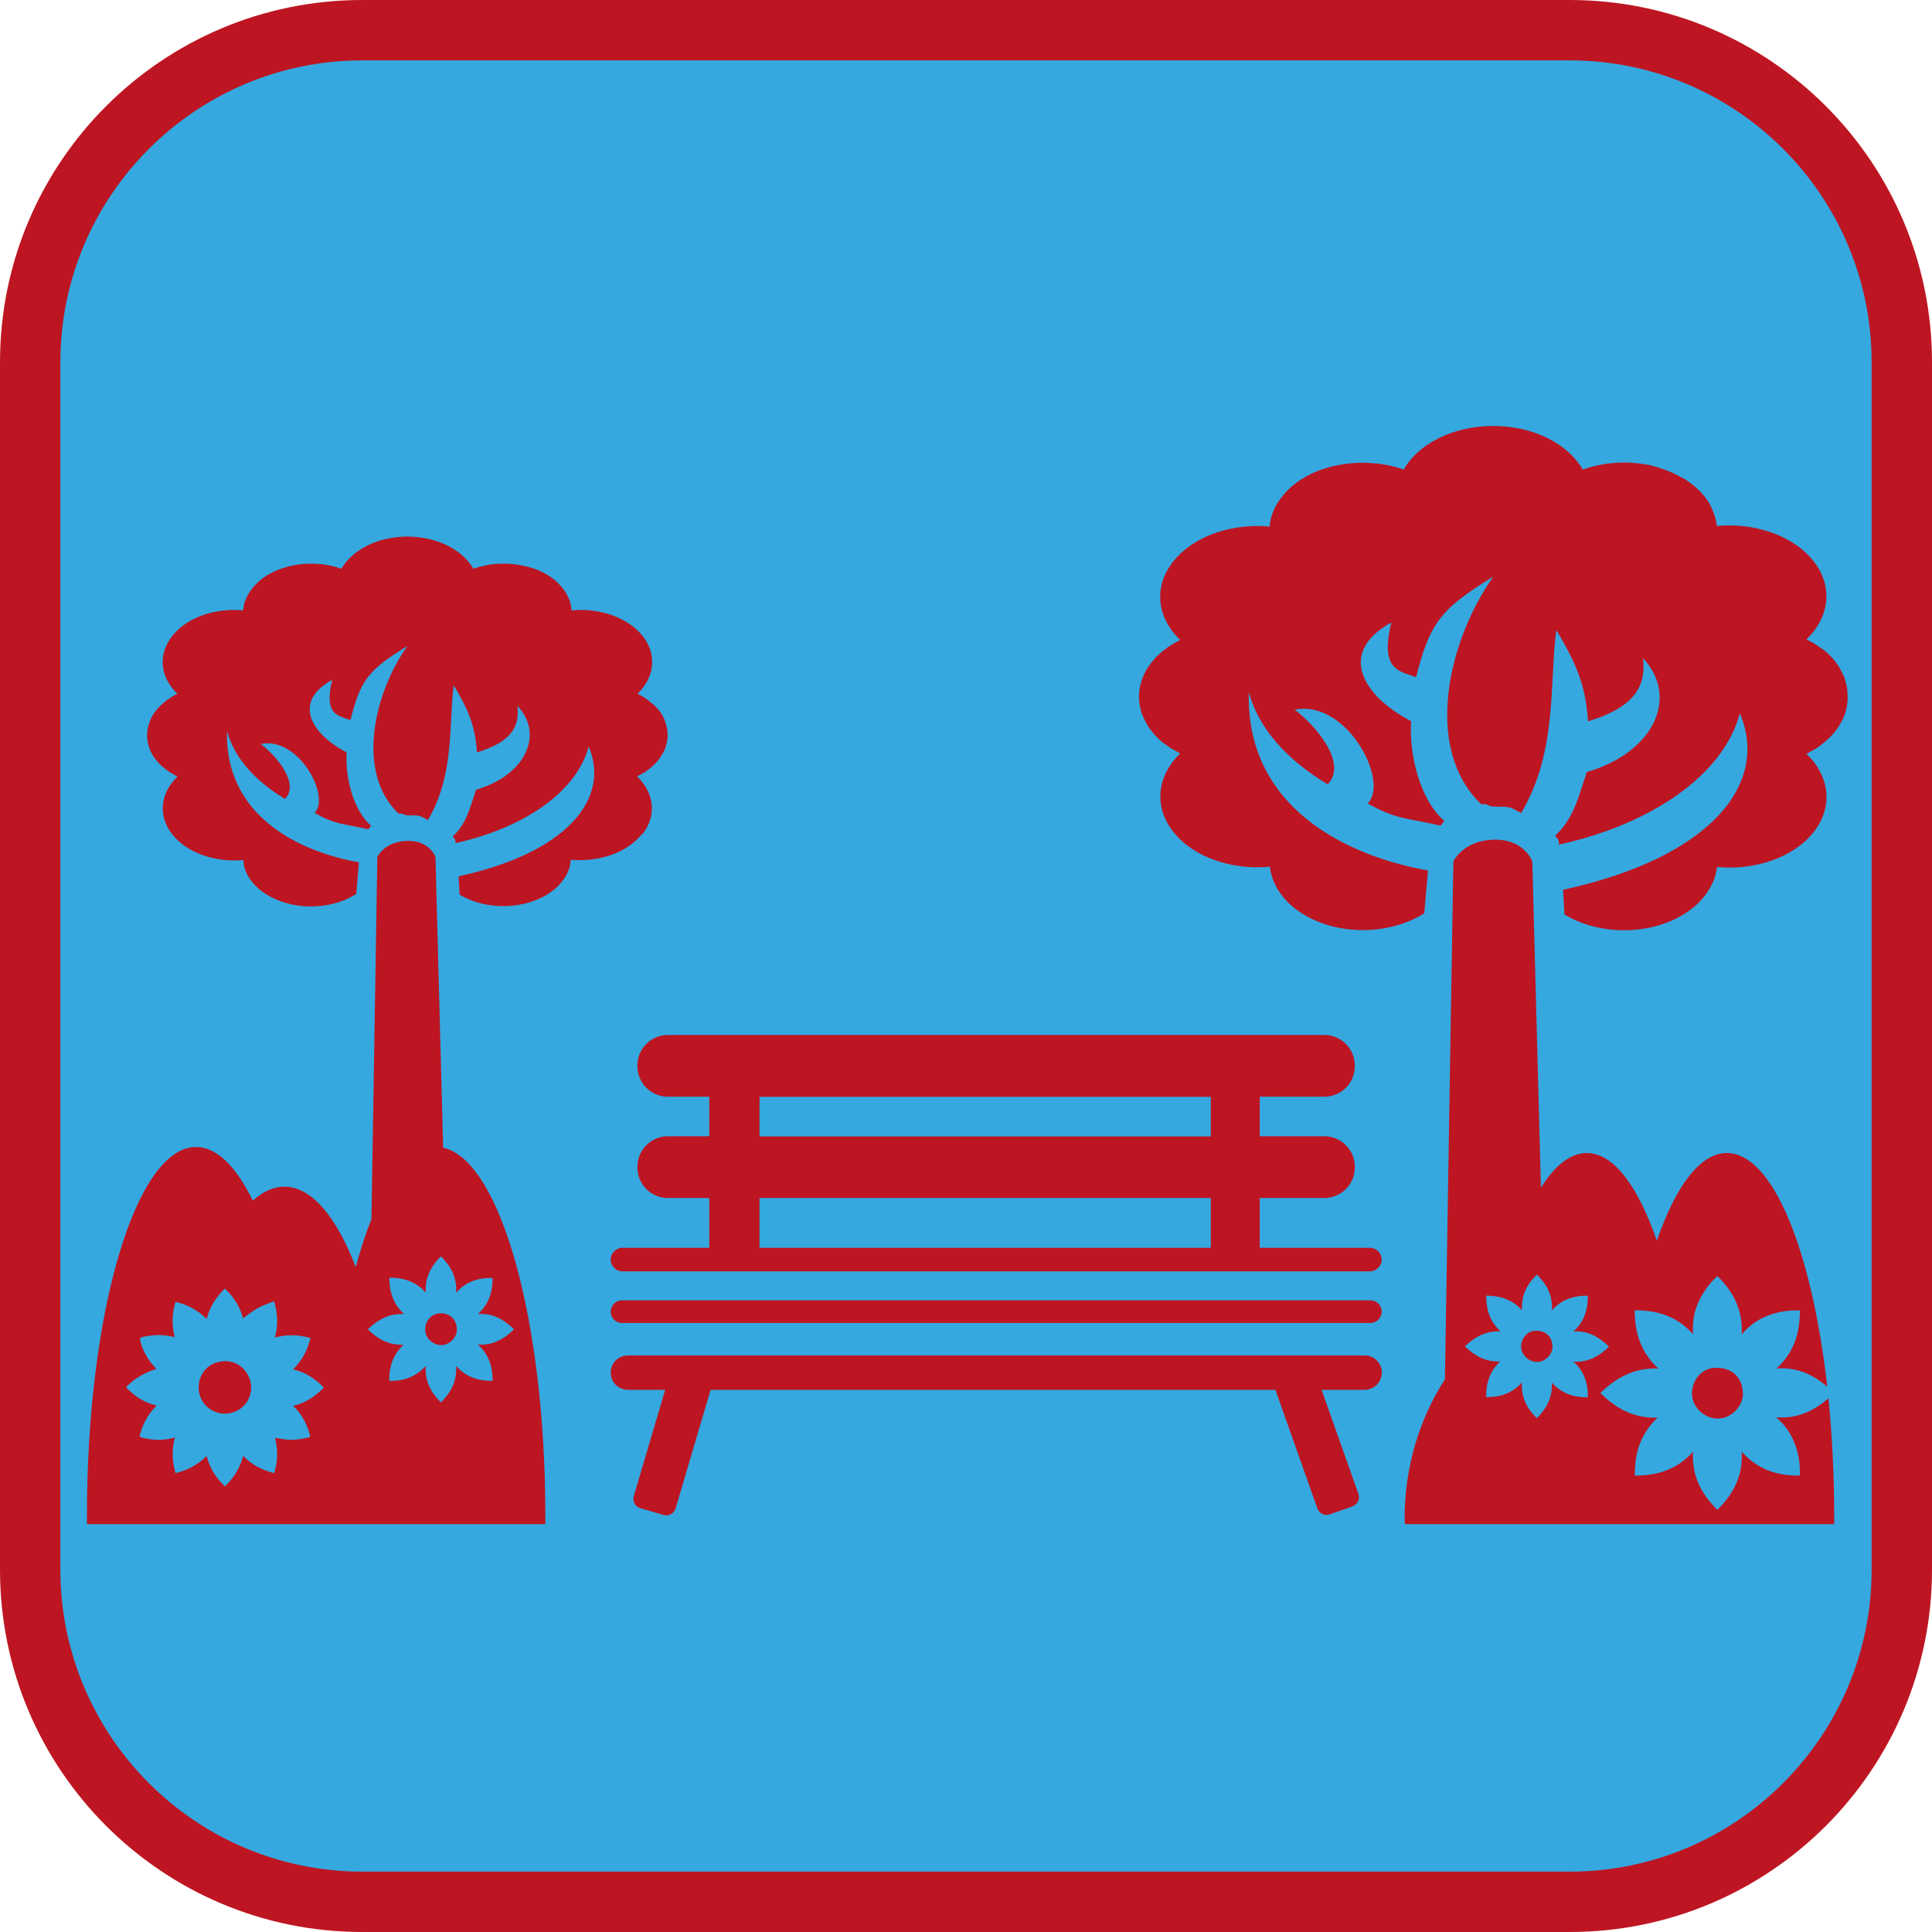 <?xml version="1.0" encoding="UTF-8"?><svg xmlns="http://www.w3.org/2000/svg" viewBox="0 0 128 128"><defs><style>.cls-1{fill:#bd1622;}.cls-2{fill:#35a8e0;}</style></defs><g id="cuadrobase"><g><rect class="cls-2" x="2" y="2" width="124" height="124" rx="22" ry="22"/><path class="cls-1" d="M104,4c11.03,0,20,8.97,20,20V104c0,11.03-8.97,20-20,20H24c-11.03,0-20-8.97-20-20V24C4,12.97,12.97,4,24,4H104m0-4H24C10.75,0,0,10.75,0,24V104c0,13.25,10.75,24,24,24H104c13.25,0,24-10.75,24-24V24c0-13.25-10.75-24-24-24h0Z"/></g></g><g id="figura"><g><path class="cls-1" d="M90.75,82.67h-7.29v-3.3h4.28c1.11,0,2.02-.9,2.02-2.02v-.05c0-1.11-.9-2.02-2.02-2.02h-4.28v-2.62h4.28c1.11,0,2.02-.9,2.02-2.02v-.05c0-1.11-.9-2.02-2.02-2.02H44.25c-1.11,0-2.02,.9-2.02,2.02v.05c0,1.11,.9,2.02,2.02,2.02h2.74v2.62h-2.74c-1.11,0-2.02,.9-2.02,2.02v.05c0,1.11,.9,2.02,2.02,2.02h2.74v3.3h-5.75c-.43,0-.78,.35-.78,.78s.35,.78,.78,.78h49.52c.43,0,.78-.35,.78-.78s-.35-.78-.78-.78Zm-10.53,0h-29.9v-3.3h29.9v3.3Zm0-7.38h-29.9v-2.62h29.9v2.62Z"/><path class="cls-1" d="M90.78,86.15H41.21c-.41,0-.75,.33-.75,.75s.33,.75,.75,.75h49.58c.41,0,.75-.33,.75-.75s-.33-.75-.75-.75Z"/><path class="cls-1" d="M90.39,89.8H41.6c-.63,0-1.14,.51-1.14,1.14s.51,1.14,1.14,1.14h2.47l-2.08,7.04c-.1,.34,.09,.7,.43,.8l1.54,.45c.34,.1,.7-.09,.8-.43l2.32-7.86h37.42l2.78,7.86c.12,.33,.48,.51,.82,.39l1.51-.53c.33-.12,.51-.48,.39-.82l-2.44-6.9h2.85c.63,0,1.14-.51,1.14-1.14s-.51-1.14-1.14-1.14Z"/><path class="cls-1" d="M42.56,55.27c.98-1.24,.78-2.75-.35-3.83,.08-.04,.15-.08,.22-.12,.07-.04,.14-.08,.21-.12h.02c.13-.09,.25-.18,.37-.27,0,0,0,0,0,0,.12-.1,.24-.2,.35-.31,.05-.05,.1-.1,.15-.16h.01c.05-.07,.09-.12,.13-.18,.09-.12,.17-.24,.24-.37,.03-.06,.07-.13,.1-.19,.03-.06,.06-.13,.08-.2,.02-.07,.04-.13,.06-.2,.03-.12,.05-.24,.07-.36,0,0,0,0,0,0,0-.04,0-.07,.01-.11,0,0,0-.01,0-.02,0-.05,0-.09,0-.14,0-.08,0-.16-.01-.23,0-.03,0-.06-.01-.08,0-.04,0-.07-.02-.11-.02-.13-.06-.27-.1-.39,0,0,0,0,0-.01,0,0,0,0,0-.01-.02-.05-.04-.11-.06-.16,0,0,0-.02-.01-.03,0,0,0-.01-.01-.02-.03-.06-.05-.11-.08-.17-.03-.05-.06-.11-.09-.16,0,0,0-.02-.02-.03-.03-.04-.05-.08-.08-.12-.02-.03-.05-.07-.08-.1-.03-.04-.07-.09-.11-.13-.07-.08-.15-.17-.23-.24-.02-.02-.05-.05-.08-.07,0,0,0,0-.01,0-.03-.03-.07-.06-.11-.09-.02-.02-.05-.04-.07-.06,0,0,0,0,0,0-.06-.05-.12-.09-.18-.14,0,0-.02-.01-.03-.02-.06-.04-.11-.08-.17-.12l-.05-.03c-.05-.03-.11-.06-.16-.09l-.07-.04s-.1-.05-.15-.08c1.12-1.07,1.32-2.58,.34-3.82-.9-1.14-2.55-1.76-4.22-1.73-.16,0-.32,.02-.49,.03,0-.05-.01-.11-.02-.16,0-.01,0-.03,0-.04-.02-.11-.04-.22-.08-.33,0,0,0-.02,0-.03,0-.01,0-.02-.01-.04-.02-.06-.05-.13-.08-.19-.03-.06-.06-.13-.09-.19-.03-.05-.05-.1-.08-.16-.01-.02-.02-.04-.04-.06-.03-.05-.07-.1-.1-.15,0,0-.01-.01-.02-.02-.04-.05-.08-.1-.12-.16-.02-.03-.05-.06-.08-.09-.06-.06-.12-.12-.18-.19-.02-.02-.04-.04-.06-.06-.03-.03-.07-.06-.1-.09-.05-.04-.1-.09-.16-.13-.02-.01-.03-.03-.05-.04-.08-.06-.16-.11-.24-.17-.04-.03-.08-.05-.13-.08,0,0,0,0,0,0,0,0,0,0-.01,0-.09-.05-.18-.1-.28-.15-.05-.02-.09-.05-.14-.07-.05-.03-.11-.05-.17-.07-.1-.04-.21-.08-.31-.12,0,0-.01,0-.02,0-.06-.02-.13-.04-.19-.06-.05-.01-.1-.03-.14-.04-.04-.01-.08-.02-.12-.03-.02,0-.03,0-.05-.01-.07-.02-.15-.03-.22-.05-.04,0-.08-.01-.12-.02-.05,0-.1-.02-.15-.03,0,0-.02,0-.02,0h-.02c-.08-.01-.16-.02-.24-.03-.06,0-.12-.01-.18-.02-.06,0-.11,0-.17-.01-.15,0-.3,0-.44,0h-.08c-.07,0-.15,0-.22,.01-.08,0-.16,.01-.24,.02h-.07c-.17,.03-.34,.05-.5,.09-.08,.02-.17,.04-.25,.06,0,0-.01,0-.02,0-.08,.02-.17,.05-.25,.07-.08,.03-.17,.05-.25,.08-.71-1.25-2.4-2.13-4.37-2.13s-3.65,.88-4.37,2.13c0,0,0,0-.01,0-.08-.03-.16-.06-.24-.08-.08-.03-.17-.05-.25-.07-.09-.02-.17-.04-.26-.06-.09-.02-.17-.03-.26-.05-.08-.01-.17-.03-.25-.04h-.02s-.02,0-.02,0c-.09,0-.17-.02-.26-.02-.08,0-.17-.01-.25-.01h-.05c-.08,0-.16,0-.24,0h-.02c-.08,0-.16,0-.24,.01-.02,0-.04,0-.06,0-.07,0-.15,.01-.22,.02,0,0,0,0-.01,0-.01,0-.02,0-.03,0-.08,0-.16,.02-.24,.03-.07,.01-.15,.02-.22,.04-.09,.02-.19,.04-.28,.06-.16,.04-.31,.08-.47,.14-.03,.01-.06,.02-.09,.03,0,0,0,0-.01,0-.09,.03-.17,.06-.26,.1-.06,.02-.11,.05-.17,.07-.05,.02-.1,.05-.14,.07-.1,.05-.19,.1-.28,.15,0,0-.01,0-.02,.01-.04,.03-.09,.05-.13,.08-.04,.03-.09,.06-.13,.09-.04,.03-.07,.05-.11,.08-.02,.01-.03,.03-.05,.04-.03,.02-.05,.04-.08,.06-.04,.04-.08,.07-.12,.11-.04,.03-.07,.07-.11,.1-.07,.07-.14,.14-.2,.21-.03,.04-.06,.07-.09,.11-.03,.04-.06,.07-.09,.11-.02,.03-.04,.06-.06,.09-.01,.02-.02,.03-.03,.05-.01,.02-.03,.04-.04,.06,0,0,0,.02-.02,.03,0,.02-.02,.03-.03,.05-.02,.03-.04,.06-.05,.09,0,.02-.02,.03-.03,.05-.01,.03-.02,.06-.04,.09-.03,.07-.06,.14-.09,.21-.03,.08-.06,.15-.08,.23h0s0,.02,0,.03c0,.04-.02,.07-.02,.11,0,.04-.02,.08-.02,.13,0,.03-.01,.06-.02,.09,0,.01,0,.03,0,.04,0,0,0,.02,0,.02-.24-.02-.47-.03-.71-.03-1.6,.03-3.14,.64-3.99,1.73-.98,1.24-.79,2.75,.34,3.82-.01,0-.02,.01-.03,.02-.19,.09-.37,.2-.54,.32-.04,.03-.08,.06-.13,.09-.08,.06-.16,.12-.23,.19-.04,.03-.07,.07-.11,.1-.03,.03-.07,.06-.1,.09,0,0,0,0,0,0-.02,.02-.03,.03-.05,.05-.04,.04-.08,.08-.11,.12,0,0,0,.01-.02,.02-.04,.05-.08,.1-.12,.15-.02,.03-.04,.05-.06,.08,0,0-.01,.02-.02,.02-.05,.07-.1,.14-.14,.22-.02,.04-.04,.08-.06,.12-.02,.04-.04,.08-.06,.12,0,.02-.01,.04-.02,.06-.02,.05-.04,.1-.06,.16-.02,.06-.04,.11-.05,.17,0,.02-.01,.05-.02,.07-.03,.11-.04,.21-.06,.32,0,0,0,0,0,0,0,.04,0,.07-.01,.11,0,.05,0,.1,0,.16s0,.11,0,.16c0,.03,0,.07,.01,.1,0,0,0,0,0,.01,.01,.12,.04,.24,.07,.36,.02,.07,.04,.14,.06,.2,.02,.07,.05,.13,.08,.2,.03,.07,.06,.13,.09,.19,.03,.06,.07,.12,.11,.18,.02,.02,.03,.05,.05,.07,.02,.02,.04,.05,.05,.07,.01,.02,.03,.04,.05,.06,.04,.05,.08,.1,.12,.15,0,0,0,.01,.02,.02,.04,.04,.08,.08,.11,.12,.01,.01,.03,.03,.04,.04,.04,.04,.08,.07,.11,.11,.01,.01,.03,.02,.04,.03,.05,.04,.1,.09,.15,.13l.03,.02s0,0,0,0c0,0,.01,0,.02,.01,.04,.03,.09,.07,.13,.1,.03,.02,.05,.04,.08,.06,.05,.03,.1,.07,.15,.1,0,0,0,0,.01,0,.06,.04,.13,.08,.2,.12,0,0,.02,0,.02,.01,.07,.04,.13,.07,.2,.11h.01c-1.13,1.08-1.33,2.59-.34,3.83,.98,1.25,2.87,1.87,4.71,1.7,0,.01,0,.02,0,.03,0,.03,0,.06,.01,.1,0,.02,0,.04,0,.05,0,.02,0,.05,.01,.07,0,.01,0,.02,0,.03,0,.03,.01,.07,.02,.1,0,0,0,.02,0,.02,0,.03,.02,.06,.03,.09,0,.03,.02,.07,.03,.1,0,.01,0,.03,.01,.04,0,0,0,.01,0,.02,.01,.03,.03,.06,.04,.09,0,.02,.02,.04,.03,.06,.03,.06,.05,.12,.08,.18,0,.01,.01,.02,.02,.03,.02,.04,.04,.07,.06,.11,0,0,0,.01,.01,.02,.01,.02,.03,.05,.05,.07,0,.01,.02,.02,.02,.03,.02,.03,.04,.06,.06,.08l.02,.03s.05,.07,.08,.11c.03,.03,.06,.07,.09,.1,0,0,0,0,0,.01,.05,.06,.11,.12,.17,.17,.02,.02,.04,.04,.06,.06l.04,.04c.34,.31,.77,.58,1.27,.79,1.73,.73,3.84,.53,5.26-.38,0,0,0,0,0,.01l.18-2.11c-4.01-.71-8.9-3.1-8.74-8.7,.46,1.74,1.84,3.3,3.84,4.5,.98-.98-.51-2.81-1.6-3.64,2.53-.51,4.64,3.5,3.56,4.57,1.45,.8,1.83,.69,3.56,1.08,.12-.11,.05-.12,.2-.22-1.19-.99-1.75-3.25-1.63-4.87-2.36-1.23-3.62-3.35-.96-4.81-.56,2.29,.34,2.37,1.21,2.66,.65-2.55,1.1-3.28,3.77-4.9,0,0,0,0,0,0h0s0,0,0,0c-2.13,2.99-3.5,8.31-.58,11.11,.31-.07,.29,.11,.63,.11,.78,0,.75,0,1.31,.31,1.78-3,1.37-6.33,1.71-8.93,.9,1.52,1.43,2.62,1.54,4.45,2.37-.72,2.83-1.78,2.68-3.09,1.79,1.91,.52,4.62-2.74,5.56-.41,1.19-.61,2.24-1.55,3.1,.16,.18,.11,.09,.19,.3v.14c4.61-1.02,8.05-3.45,8.82-6.4,1.45,3.4-1.36,7.02-8.62,8.6l.07,1.21c1.42,.86,3.47,1.03,5.16,.32,.5-.21,.92-.48,1.26-.79h0s.04-.04,.06-.05c.01-.01,.03-.03,.04-.04,.03-.03,.06-.06,.08-.09,.03-.03,.06-.07,.09-.1h0s.03-.04,.04-.06c.02-.03,.05-.05,.07-.08,.03-.04,.06-.07,.08-.11,.02-.03,.04-.05,.06-.08,0-.01,.01-.02,.02-.03,.04-.06,.07-.12,.1-.17,0,0,.01-.02,.02-.03,.03-.05,.05-.1,.07-.15,.01-.03,.03-.06,.04-.09,0-.01,0-.02,.01-.03,.01-.03,.03-.06,.04-.09,0-.01,0-.02,.01-.03,.01-.03,.02-.06,.03-.09,0-.01,0-.02,0-.03,.01-.04,.02-.08,.03-.12,0-.03,.02-.06,.02-.1,0-.03,.01-.07,.02-.1,0-.02,0-.04,0-.05,0-.04,.01-.08,.02-.12,1.84,.17,3.72-.45,4.71-1.7Z"/><path class="cls-1" d="M29.09,87.02c-.55,.04-.94,.54-.92,1.11,.02,.53,.53,1.03,1.14,.98,.54-.04,1.04-.6,.95-1.14-.05-.62-.52-1.01-1.18-.96Z"/><path class="cls-1" d="M29.36,76.04l-.51-19.27s-.37-1.06-1.8-1.06c-1.56,0-2.05,1.06-2.05,1.06l-.39,24c-.38,.94-.73,2.01-1.04,3.18-1.27-3.32-2.92-5.33-4.73-5.33-.73,0-1.43,.33-2.09,.93-1.1-2.26-2.39-3.56-3.76-3.56-3.99,0-7.23,10.92-7.23,24.4,0,.2,0,.4,0,.59h30.37c0-.2,0-.39,0-.59,0-12.97-3-23.56-6.78-24.35Zm-9.86,17.18c.51,.5,.82,1.12,1.02,1.8,.03,.1,.06,.19-.09,.22-.49,.11-.99,.19-1.5,.13-.23-.03-.46-.07-.71-.11,.21,.79,.18,1.55-.05,2.34-.8-.2-1.48-.55-2.06-1.14-.21,.82-.63,1.46-1.21,2.02-.59-.57-1.01-1.22-1.21-2.02-.59,.6-1.27,.94-2.06,1.14-.23-.79-.26-1.56-.04-2.36-.76,.22-1.48,.19-2.2,0-.12-.03-.16-.07-.12-.19,.05-.12,.08-.25,.12-.38,.21-.58,.53-1.1,.99-1.55-.82-.19-1.47-.61-2.03-1.21,.56-.59,1.23-.97,2-1.21-.05-.06-.08-.1-.11-.14-.46-.49-.78-1.07-.95-1.72-.04-.16,0-.23,.16-.26,.66-.15,1.31-.18,1.97-.02,.05,.01,.1,.01,.16,.02-.22-.79-.18-1.56,.05-2.33,.8,.19,1.48,.55,2.06,1.14,.21-.81,.63-1.46,1.21-2.02,.59,.56,1.01,1.21,1.2,1.97,.33-.23,.63-.48,.97-.67,.34-.19,.71-.31,1.09-.46,.24,.83,.28,1.6,.05,2.4,.81-.21,1.58-.19,2.36,.04-.2,.8-.55,1.49-1.15,2.07,.82,.2,1.47,.62,2.03,1.21-.57,.59-1.22,1.02-2.02,1.21,.03,.04,.05,.07,.07,.09Zm13.14-8.57c0,.94-.25,1.76-.98,2.41,.98-.08,1.72,.36,2.4,1.01-.68,.66-1.43,1.08-2.41,1.01,.36,.3,.61,.67,.77,1.09,.16,.42,.23,.86,.21,1.32-.94,0-1.75-.25-2.41-.99,.06,1-.34,1.75-1.01,2.41-.67-.66-1.07-1.42-1.01-2.41-.66,.74-1.47,1-2.41,.99-.02-.94,.25-1.75,.95-2.4-.96,.04-1.71-.36-2.37-1.02,.67-.65,1.42-1.06,2.4-1.01-.72-.66-.97-1.48-.98-2.41,.95,0,1.76,.25,2.42,.99-.03-.49,.04-.92,.23-1.33,.19-.41,.44-.76,.78-1.07,.67,.66,1.06,1.42,1,2.41,.33-.38,.69-.63,1.11-.78,.42-.16,.85-.22,1.31-.2Z"/><path class="cls-1" d="M14.89,90.18c-.99,.02-1.73,.75-1.73,1.75,0,.96,.78,1.73,1.74,1.73,.89,0,1.76-.71,1.74-1.77-.01-.84-.72-1.73-1.74-1.71Z"/><path class="cls-1" d="M122.4,45.78s-.01-.08-.02-.11c0-.05-.01-.1-.02-.15-.03-.18-.08-.36-.14-.53,0,0,0-.01,0-.02,0,0,0-.01,0-.02-.03-.07-.06-.14-.09-.21,0-.01-.01-.03-.02-.04,0-.01-.01-.02-.02-.03-.04-.08-.07-.15-.11-.23-.04-.07-.08-.15-.12-.22,0-.01-.01-.02-.02-.03-.04-.06-.07-.11-.11-.17-.03-.05-.07-.09-.1-.14-.05-.06-.09-.12-.14-.18-.1-.11-.2-.22-.31-.33-.03-.03-.07-.07-.1-.1,0,0-.01,0-.02-.01-.05-.04-.1-.08-.14-.12-.03-.03-.06-.06-.1-.08,0,0,0,0-.01,0-.08-.06-.16-.12-.25-.18-.01,0-.02-.02-.04-.03-.08-.05-.16-.11-.24-.16l-.07-.04c-.07-.04-.15-.09-.22-.13l-.1-.05c-.07-.04-.14-.07-.21-.11,1.53-1.46,1.8-3.51,.46-5.2-1.22-1.54-3.46-2.39-5.74-2.35-.22,0-.44,.02-.66,.04,0-.07-.01-.14-.03-.21,0-.02,0-.04-.01-.06-.03-.15-.06-.3-.11-.45,0-.01,0-.02-.01-.03,0-.02,0-.03-.02-.05-.03-.09-.07-.17-.1-.26-.04-.09-.08-.17-.12-.26-.04-.07-.07-.14-.11-.21-.02-.03-.03-.06-.05-.08-.04-.07-.09-.13-.14-.2,0,0-.01-.02-.02-.03-.05-.07-.11-.14-.17-.21-.03-.04-.07-.08-.1-.12-.08-.09-.16-.17-.25-.25-.03-.02-.05-.05-.08-.08-.04-.04-.09-.08-.14-.12-.07-.06-.14-.12-.21-.17-.02-.02-.04-.04-.07-.05-.1-.08-.21-.15-.32-.23-.06-.04-.12-.07-.18-.11,0,0,0,0-.01,0,0,0-.01,0-.02,0-.12-.07-.25-.14-.38-.21-.06-.03-.13-.07-.2-.1-.07-.03-.15-.07-.23-.1-.14-.06-.28-.11-.42-.16,0,0-.02,0-.03-.01-.09-.03-.17-.06-.26-.09-.06-.02-.13-.04-.2-.06-.06-.02-.11-.03-.17-.05-.02,0-.04-.01-.06-.02-.1-.02-.2-.05-.3-.07-.06-.01-.11-.02-.16-.03-.07-.01-.13-.02-.2-.03-.01,0-.02,0-.03,0h-.02c-.11-.02-.22-.03-.32-.05-.08,0-.16-.02-.25-.02-.08,0-.15-.01-.23-.02-.2-.01-.4-.01-.6,0h-.11c-.1,0-.2,.01-.3,.02-.11,0-.21,.02-.32,.03h-.1c-.23,.04-.46,.07-.68,.12-.11,.02-.23,.05-.34,.08,0,0-.01,0-.02,0-.12,.03-.23,.06-.34,.1-.11,.03-.23,.07-.34,.11-.97-1.7-3.26-2.89-5.93-2.89s-4.97,1.19-5.93,2.89c0,0-.01,0-.02,0-.11-.04-.21-.08-.32-.11-.11-.03-.23-.07-.35-.1-.12-.03-.24-.06-.36-.08-.12-.02-.24-.04-.36-.06-.11-.02-.23-.04-.34-.05h-.03s-.02,0-.02,0c-.12-.01-.23-.02-.35-.03-.11,0-.23-.02-.35-.02h-.06c-.11,0-.22,0-.32,0h-.03c-.11,0-.22,0-.32,.02-.03,0-.06,0-.09,0-.1,0-.2,.02-.3,.03,0,0-.01,0-.02,0-.01,0-.03,0-.04,0-.11,.01-.22,.03-.33,.05-.1,.02-.2,.03-.3,.05-.13,.02-.26,.05-.38,.08-.21,.05-.43,.11-.63,.18-.04,.01-.08,.03-.12,.04,0,0-.01,0-.02,0-.12,.04-.23,.09-.35,.14-.08,.03-.15,.07-.23,.1-.07,.03-.13,.07-.2,.1-.13,.07-.26,.13-.38,.21,0,0-.02,.01-.03,.02-.06,.04-.12,.07-.18,.11-.06,.04-.12,.08-.18,.12-.05,.03-.1,.07-.14,.11-.02,.02-.04,.04-.07,.05-.04,.03-.07,.05-.11,.08-.06,.05-.11,.1-.17,.15-.05,.04-.1,.09-.15,.14-.1,.09-.19,.19-.27,.29-.04,.05-.08,.1-.12,.15-.04,.05-.08,.1-.12,.15-.03,.04-.06,.09-.09,.13-.02,.02-.03,.05-.05,.07-.02,.03-.03,.05-.05,.08,0,.01-.01,.03-.02,.04-.01,.02-.02,.04-.04,.06-.02,.04-.05,.08-.07,.12-.01,.02-.02,.05-.04,.07-.02,.04-.03,.08-.05,.12-.04,.09-.08,.18-.12,.28-.04,.1-.07,.21-.1,.32v.02s0,.01-.01,.02c-.01,.05-.02,.1-.03,.15-.01,.06-.02,.12-.03,.17,0,.04-.02,.08-.02,.12,0,.02,0,.04,0,.06,0,.01,0,.02,0,.03-.32-.03-.64-.05-.96-.04-2.17,.04-4.26,.87-5.43,2.35-1.34,1.69-1.07,3.74,.46,5.2-.01,0-.03,.02-.04,.02-.26,.13-.5,.27-.73,.43-.06,.04-.11,.08-.17,.12-.11,.08-.22,.16-.32,.25-.05,.04-.1,.09-.15,.14-.05,.04-.09,.08-.14,.13,0,0,0,0,0,.01-.02,.02-.05,.04-.07,.06-.05,.06-.1,.11-.15,.17,0,0-.01,.02-.02,.03-.06,.07-.11,.13-.16,.2-.03,.03-.05,.07-.08,.11,0,.01-.02,.02-.03,.03-.07,.1-.13,.2-.19,.3-.03,.05-.06,.11-.09,.17-.03,.05-.06,.11-.08,.16-.01,.02-.02,.05-.03,.08-.03,.07-.06,.14-.08,.21-.03,.08-.05,.15-.07,.23,0,.03-.02,.07-.03,.1-.04,.14-.06,.29-.08,.44,0,0,0,0,0,0,0,.05-.01,.1-.02,.15,0,.07,0,.14,0,.21s0,.14,0,.21c0,.05,.01,.09,.02,.14,0,0,0,.01,0,.02,.02,.17,.05,.33,.09,.49,.02,.09,.05,.18,.08,.27,.03,.09,.07,.18,.11,.27,.04,.09,.08,.17,.13,.26,.05,.08,.09,.17,.14,.25,.02,.03,.04,.07,.06,.1,.02,.03,.05,.07,.07,.1,.02,.03,.04,.06,.06,.08,.05,.07,.1,.13,.16,.2,0,0,.01,.02,.02,.03,.05,.06,.1,.11,.15,.17,.02,.02,.04,.04,.06,.06,.05,.05,.1,.1,.15,.15,.02,.02,.03,.03,.05,.05,.07,.06,.13,.12,.21,.18l.04,.03s0,0,.01,0c0,0,.01,0,.02,.02,.06,.04,.12,.09,.18,.13,.04,.03,.07,.05,.11,.08,.07,.05,.13,.09,.2,.14,0,0,.01,0,.02,0,.09,.05,.18,.11,.27,.16,.01,0,.02,0,.03,.02,.09,.05,.18,.1,.28,.15h.02c-1.53,1.47-1.8,3.52-.46,5.21,1.34,1.69,3.9,2.54,6.4,2.3,0,.01,0,.03,0,.04,0,.04,0,.09,.02,.13,0,.02,0,.05,.01,.07,0,.03,0,.07,.02,.1,0,.01,0,.03,.01,.04,0,.05,.02,.09,.03,.14,0,.01,0,.02,.01,.03,.01,.04,.02,.08,.04,.12,.01,.05,.03,.09,.04,.14,0,.02,0,.04,.02,.05,0,0,0,.01,.01,.02,.02,.04,.03,.08,.05,.12,.01,.03,.02,.06,.04,.08,.04,.08,.07,.16,.11,.24,0,.02,.02,.03,.03,.05,.03,.05,.05,.1,.08,.15,0,0,.01,.01,.02,.02,.02,.03,.04,.07,.06,.1,0,.01,.02,.03,.03,.04,.02,.04,.05,.08,.08,.11l.03,.04c.04,.05,.07,.1,.11,.15,.04,.05,.08,.09,.12,.14,0,0,0,.01,.01,.02,.07,.08,.15,.16,.23,.24,.03,.03,.06,.06,.09,.09l.06,.05c.46,.42,1.04,.79,1.72,1.08,2.35,.99,5.21,.72,7.14-.51,0,0,0,.01,0,.02l.25-2.86c-5.44-.96-12.09-4.21-11.87-11.82,.62,2.37,2.5,4.49,5.22,6.11,1.33-1.34-.69-3.81-2.18-4.94,3.44-.7,6.31,4.76,4.83,6.21,1.97,1.09,2.48,.93,4.83,1.47,.16-.15,.07-.17,.27-.3-1.62-1.35-2.37-4.41-2.22-6.62-3.21-1.67-4.92-4.55-1.31-6.54-.76,3.11,.46,3.21,1.64,3.62,.89-3.46,1.5-4.46,5.12-6.66,0,0,0,0,0,0h0s0,0,0,0c-2.9,4.06-4.75,11.3-.8,15.09,.42-.09,.4,.15,.86,.15,1.06,0,1.02,0,1.78,.43,2.42-4.07,1.86-8.6,2.33-12.13,1.22,2.06,1.95,3.56,2.1,6.05,3.21-.97,3.85-2.42,3.64-4.19,2.43,2.6,.71,6.27-3.72,7.55-.55,1.61-.83,3.04-2.1,4.22,.21,.25,.15,.12,.25,.41v.18c6.26-1.38,10.93-4.69,11.99-8.7,1.97,4.62-1.85,9.54-11.71,11.69l.09,1.64c1.93,1.17,4.72,1.41,7.02,.44,.68-.29,1.25-.66,1.72-1.08h0s.05-.05,.08-.07c.02-.02,.03-.04,.05-.05,.04-.04,.08-.08,.11-.12,.04-.05,.09-.09,.13-.14h.01s.04-.06,.06-.08c.03-.04,.06-.07,.09-.11,.04-.05,.08-.1,.11-.15,.03-.04,.06-.07,.08-.11,0-.01,.02-.03,.03-.04,.05-.08,.09-.16,.14-.24,0-.01,.02-.02,.03-.04,.04-.07,.07-.13,.1-.2,.02-.04,.04-.08,.06-.12,0-.01,.01-.03,.02-.04,.02-.04,.04-.08,.05-.12,0-.01,.01-.03,.02-.04,.01-.04,.03-.08,.04-.12,0-.01,0-.03,.01-.04,.02-.05,.03-.11,.05-.17,.01-.04,.02-.09,.03-.13,0-.05,.02-.09,.03-.14,0-.02,0-.05,.01-.07,0-.06,.02-.11,.02-.17,2.49,.24,5.06-.61,6.4-2.3,1.34-1.69,1.06-3.74-.47-5.2,.1-.05,.21-.1,.3-.16,.1-.05,.2-.11,.29-.17h.02c.18-.12,.35-.24,.5-.37,0,0,0,0,0,0,.17-.13,.32-.27,.47-.42,.07-.07,.14-.14,.2-.21l.02-.02c.06-.07,.12-.15,.18-.23,.12-.16,.23-.33,.32-.5,.05-.09,.09-.17,.13-.26,.04-.09,.08-.18,.11-.27,.03-.09,.06-.18,.08-.27,.04-.16,.07-.32,.09-.49,0,0,0,0,0,0,0-.05,.01-.1,.02-.15,0,0,0-.02,0-.03,0-.06,0-.12,0-.18,0-.11,0-.21-.02-.32Z"/><path class="cls-1" d="M117.68,93.91c.58,.48,.97,1.07,1.23,1.74,.26,.67,.37,1.37,.33,2.11-1.5,.02-2.79-.4-3.85-1.58,.1,1.59-.55,2.8-1.61,3.85-1.07-1.06-1.71-2.26-1.61-3.85-1.06,1.18-2.36,1.59-3.86,1.58-.02-1.5,.4-2.79,1.51-3.84-1.54,.06-2.74-.58-3.79-1.63,1.07-1.04,2.28-1.69,3.84-1.62-1.16-1.06-1.56-2.37-1.57-3.86,1.52-.01,2.82,.41,3.87,1.58-.05-.79,.06-1.48,.36-2.13,.3-.65,.71-1.21,1.25-1.72,1.07,1.05,1.7,2.27,1.61,3.86,.52-.6,1.1-1,1.77-1.25,.67-.25,1.35-.36,2.09-.33,0,1.51-.41,2.82-1.56,3.85,1.35-.11,2.41,.39,3.37,1.2-1.02-9.05-3.61-15.48-6.65-15.48-1.77,0-3.39,2.19-4.64,5.81-1.25-3.62-2.87-5.81-4.64-5.81-1.09,0-2.12,.83-3.04,2.3l-.57-21.62s-.51-1.44-2.45-1.44c-2.12,0-2.78,1.44-2.78,1.44l-.56,34.31c-1.67,2.59-2.67,5.77-2.67,9.22,0,.13,.01,.25,.02,.38h28.44c0-.2,0-.39,0-.59,0-2.71-.14-5.32-.38-7.75-.99,.85-2.09,1.37-3.46,1.26Zm-14.87-2.32c.06,.98-.34,1.72-.99,2.37-.66-.65-1.05-1.39-.99-2.37-.65,.73-1.45,.98-2.37,.97-.01-.92,.24-1.72,.93-2.36-.95,.04-1.68-.36-2.33-1,.66-.64,1.4-1.04,2.36-.99-.71-.65-.96-1.45-.96-2.37,.93,0,1.73,.25,2.38,.97-.03-.49,.04-.91,.22-1.31,.18-.4,.44-.75,.77-1.05,.66,.65,1.05,1.39,.99,2.37,.32-.37,.68-.62,1.09-.77,.41-.15,.83-.22,1.29-.2,0,.93-.25,1.73-.96,2.37,.96-.08,1.69,.35,2.36,1-.67,.65-1.41,1.06-2.37,.99,.36,.29,.6,.66,.76,1.07,.16,.41,.23,.84,.2,1.3-.92,0-1.72-.25-2.37-.97Z"/><path class="cls-1" d="M101.69,88.17c-.54,.04-.93,.53-.91,1.09,.02,.52,.53,1.01,1.13,.97,.53-.04,1.02-.59,.94-1.12-.05-.61-.51-.99-1.16-.94Z"/><path class="cls-1" d="M113.57,90.62c-.88,.07-1.51,.87-1.47,1.78,.03,.85,.86,1.65,1.83,1.58,.87-.06,1.66-.96,1.53-1.82-.08-1-.83-1.61-1.88-1.53Z"/></g></g></svg>